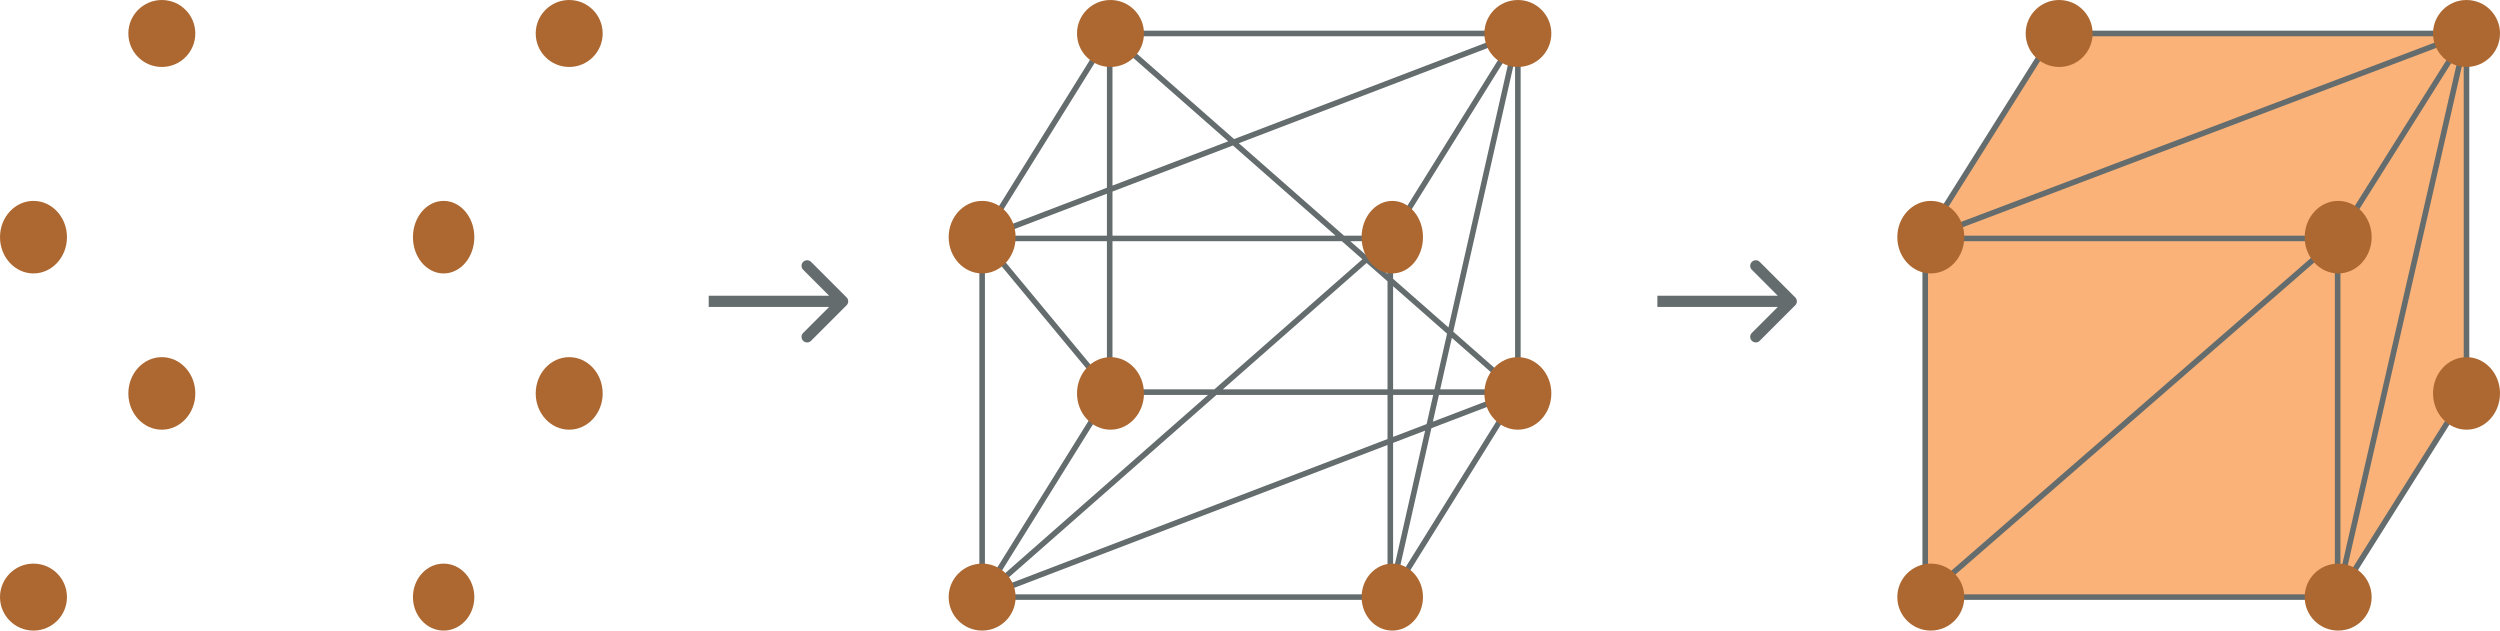 <svg width="448" height="113" viewBox="0 0 448 113" fill="none" xmlns="http://www.w3.org/2000/svg">
<path d="M176 107L198.857 70.273M176 107V42.727M176 107H249.143M176 107L249.143 42.727M176 107L272 70.273M198.857 70.273L176 42.727M198.857 70.273V6M198.857 70.273H272M176 42.727L198.857 6M176 42.727H249.143M176 42.727L272 6M198.857 6H272M198.857 6L272 70.273M272 70.273V6M272 70.273L249.143 107M272 6L249.143 107M272 6L249.143 42.727M249.143 107V42.727" stroke="#646C6D"/>
<ellipse cx="29" cy="70.5" rx="6" ry="6.5" fill="#AD6831"/>
<ellipse cx="102" cy="70.5" rx="6" ry="6.5" fill="#AD6831"/>
<circle cx="6" cy="107" r="6" fill="#AD6831"/>
<ellipse cx="79.5" cy="107" rx="5.5" ry="6" fill="#AD6831"/>
<circle cx="29" cy="6" r="6" fill="#AD6831"/>
<circle cx="102" cy="6" r="6" fill="#AD6831"/>
<ellipse cx="6" cy="42.5" rx="6" ry="6.5" fill="#AD6831"/>
<ellipse cx="79.5" cy="42.5" rx="5.5" ry="6.5" fill="#AD6831"/>
<ellipse cx="199" cy="70.5" rx="6" ry="6.5" fill="#AD6831"/>
<ellipse cx="272" cy="70.5" rx="6" ry="6.5" fill="#AD6831"/>
<circle cx="176" cy="107" r="6" fill="#AD6831"/>
<ellipse cx="249.5" cy="107" rx="5.5" ry="6" fill="#AD6831"/>
<circle cx="199" cy="6" r="6" fill="#AD6831"/>
<circle cx="272" cy="6" r="6" fill="#AD6831"/>
<ellipse cx="176" cy="42.5" rx="6" ry="6.5" fill="#AD6831"/>
<ellipse cx="249.5" cy="42.5" rx="5.5" ry="6.5" fill="#AD6831"/>
<path d="M345 107V42.727L368.095 6H442V70.273L418.905 107H345Z" fill="#FAB278"/>
<path d="M345 107V42.727M345 107H418.905M345 107L418.905 42.727M345 42.727L368.095 6H442M345 42.727H418.905M345 42.727L442 6M442 6V70.273L418.905 107M442 6L418.905 107M442 6L418.905 42.727M418.905 107V42.727" stroke="#646C6D"/>
<ellipse cx="442" cy="70.5" rx="6" ry="6.5" fill="#AD6831"/>
<circle cx="346" cy="107" r="6" fill="#AD6831"/>
<circle cx="419" cy="107" r="6" fill="#AD6831"/>
<circle cx="369" cy="6" r="6" fill="#AD6831"/>
<circle cx="442" cy="6" r="6" fill="#AD6831"/>
<ellipse cx="346" cy="42.5" rx="6" ry="6.5" fill="#AD6831"/>
<ellipse cx="419" cy="42.5" rx="6" ry="6.5" fill="#AD6831"/>
<path d="M151.707 54.707C152.098 54.317 152.098 53.683 151.707 53.293L145.343 46.929C144.953 46.538 144.319 46.538 143.929 46.929C143.538 47.319 143.538 47.953 143.929 48.343L149.586 54L143.929 59.657C143.538 60.047 143.538 60.681 143.929 61.071C144.319 61.462 144.953 61.462 145.343 61.071L151.707 54.707ZM127 55L151 55V53L127 53V55Z" fill="#646C6D"/>
<path d="M321.707 54.707C322.098 54.317 322.098 53.683 321.707 53.293L315.343 46.929C314.953 46.538 314.319 46.538 313.929 46.929C313.538 47.319 313.538 47.953 313.929 48.343L319.586 54L313.929 59.657C313.538 60.047 313.538 60.681 313.929 61.071C314.319 61.462 314.953 61.462 315.343 61.071L321.707 54.707ZM297 55L321 55V53L297 53V55Z" fill="#646C6D"/>
</svg>
